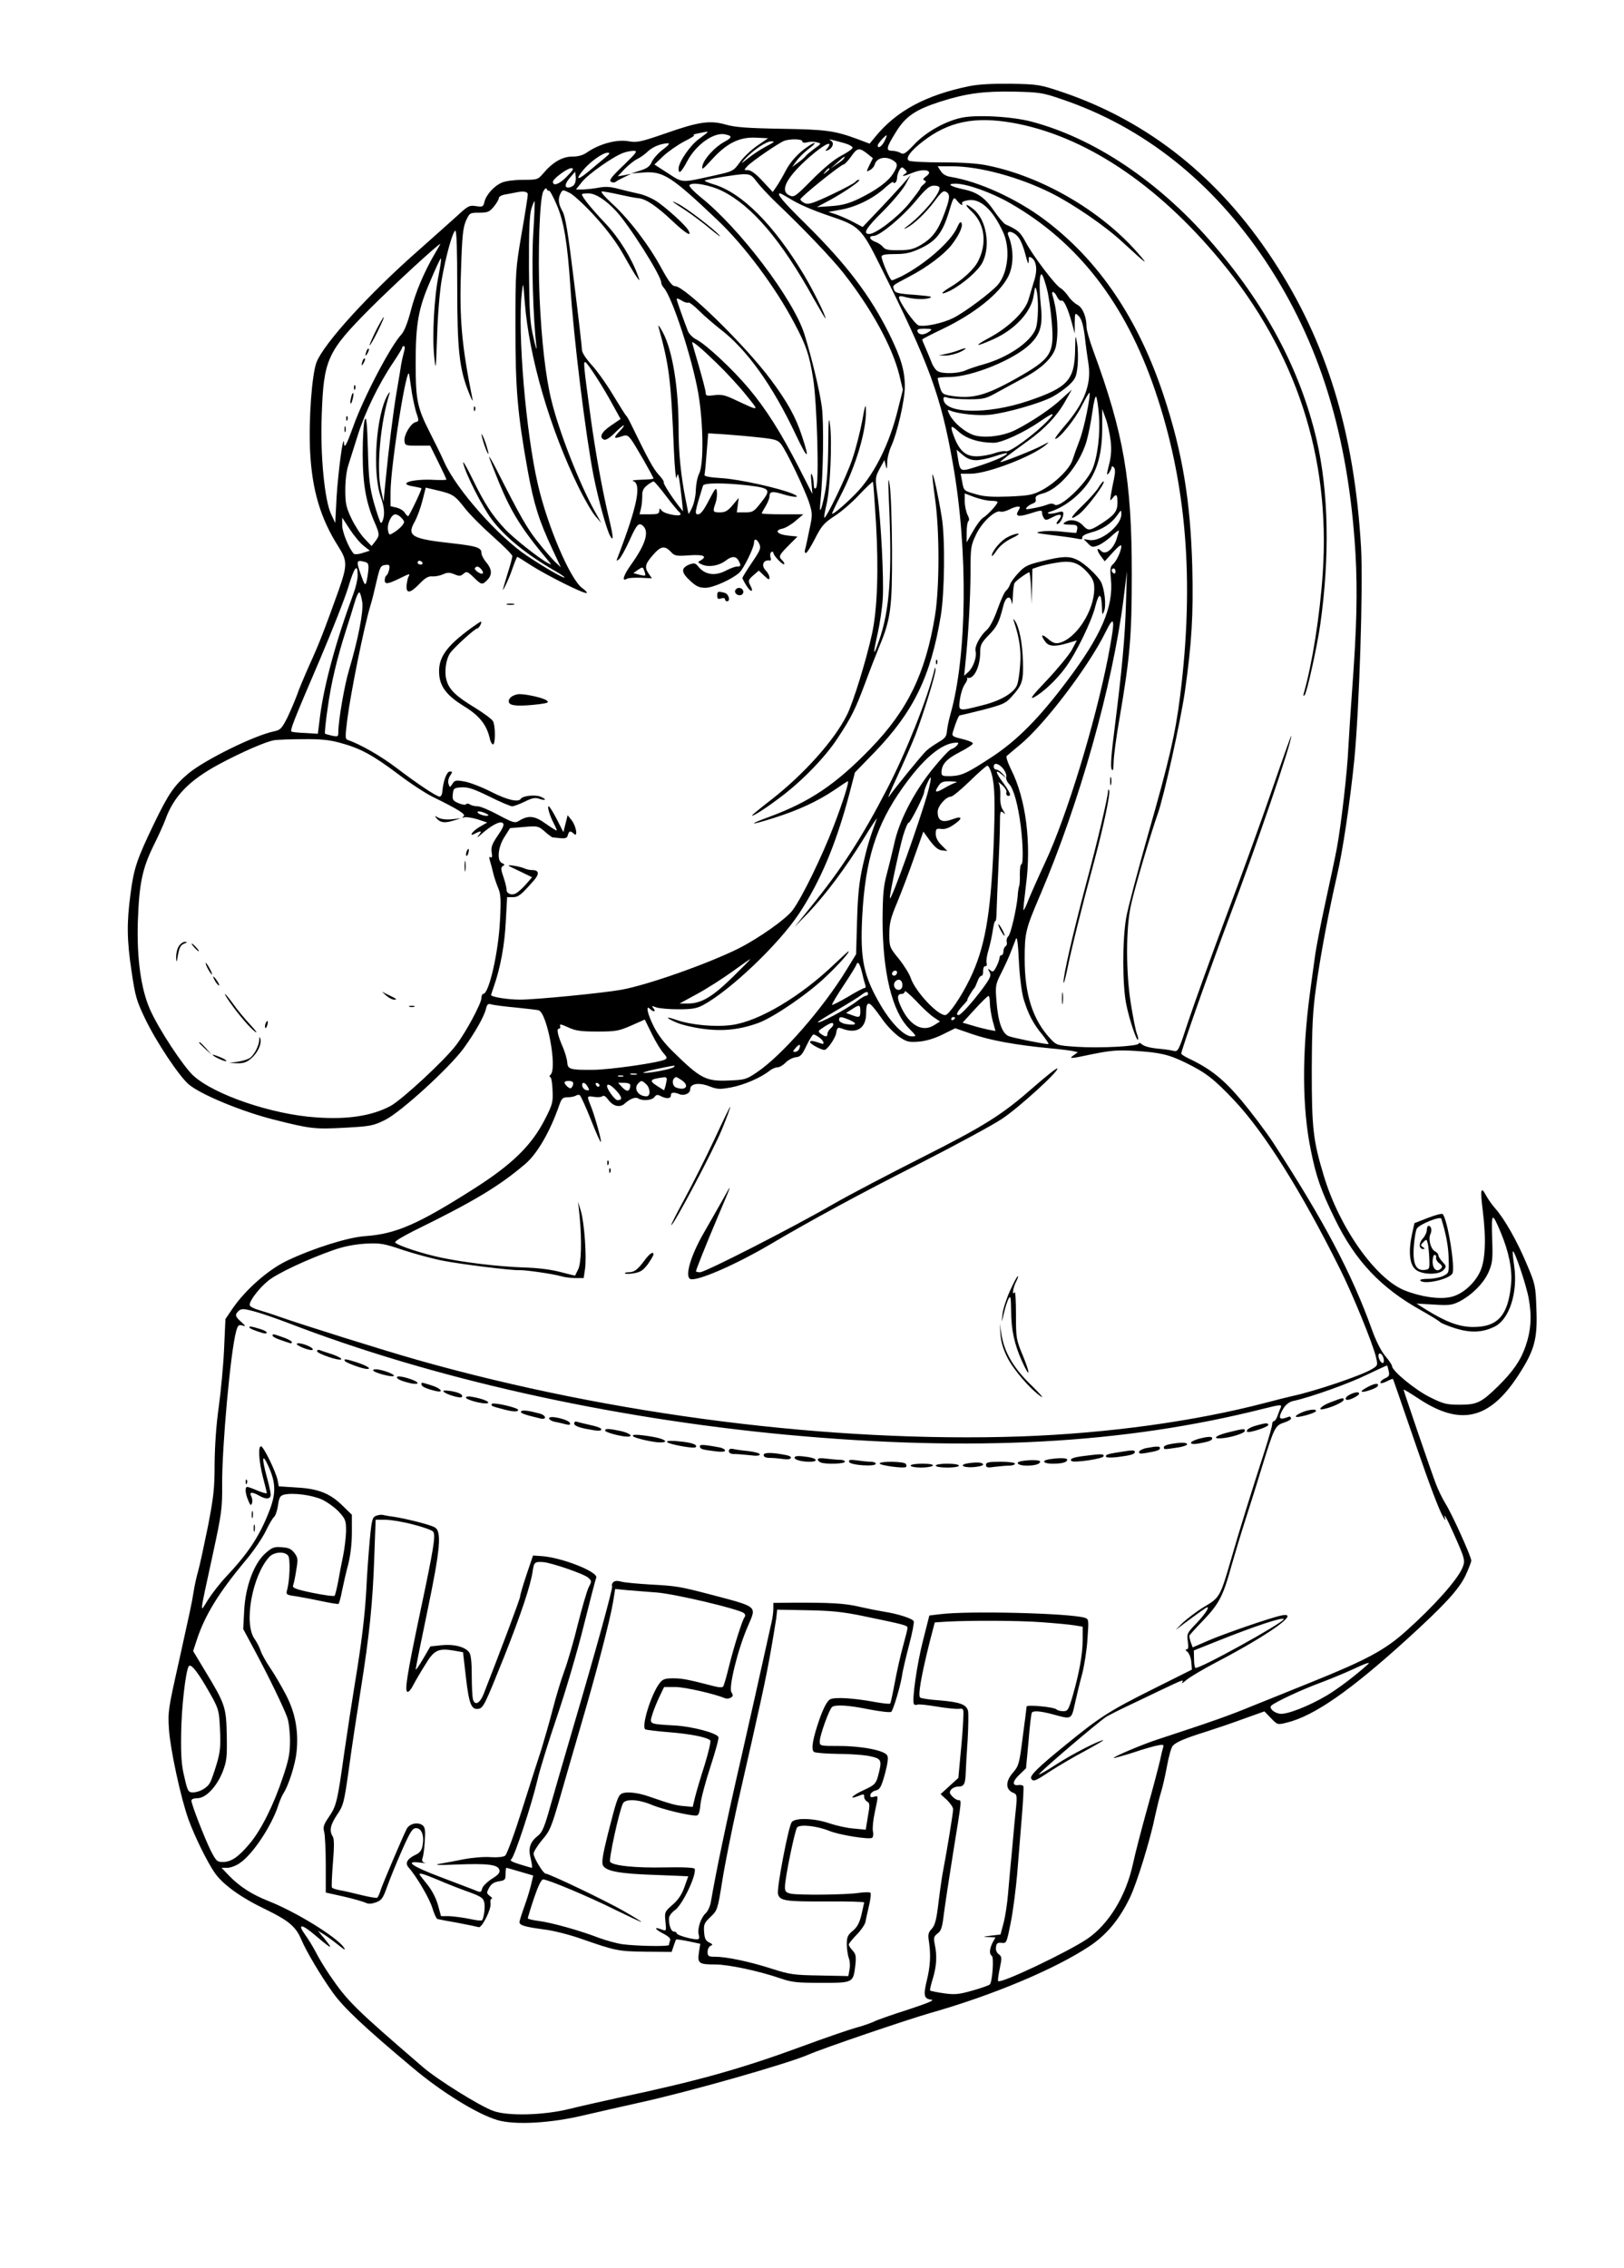 <?xml version="1.0" standalone="no"?>
<!DOCTYPE svg PUBLIC "-//W3C//DTD SVG 20010904//EN"
 "http://www.w3.org/TR/2001/REC-SVG-20010904/DTD/svg10.dtd">
<svg version="1.0" xmlns="http://www.w3.org/2000/svg"
 width="840pt" height="1173pt" viewBox="0 0 840 1173"
 preserveAspectRatio="xMidYMid meet">

<g transform="translate(0,1173) scale(0.1,-0.1)"
fill="#00000" stroke="none">

<path d="M5016 11285 c-229 -47 -380 -129 -490 -264 l-28 -34 -61 23 c-122 45
-164 50 -397 54 -176 3 -238 8 -284 21 -82 24 -141 16 -314 -45 -127 -44 -148
-48 -188 -41 -62 12 -152 -12 -219 -58 -19 -14 -46 -21 -76 -21 -51 0 -102
-30 -151 -89 -26 -30 -30 -31 -103 -31 -42 0 -90 -6 -108 -14 -41 -17 -82 -63
-91 -99 -6 -27 -10 -28 -44 -23 -34 5 -41 2 -97 -50 -33 -30 -121 -108 -195
-174 -260 -228 -495 -486 -533 -584 -24 -65 -41 -296 -33 -461 10 -198 53
-346 147 -493 46 -73 46 -95 1 -224 -74 -206 -101 -277 -151 -386 -26 -59 -56
-129 -65 -157 -10 -27 -32 -79 -49 -115 -29 -57 -36 -65 -68 -72 -103 -21
-356 -146 -443 -217 -75 -63 -104 -105 -179 -260 -89 -185 -105 -232 -122
-365 -20 -148 -19 -239 6 -403 18 -122 25 -149 68 -238 57 -121 179 -303 228
-344 64 -53 275 -140 438 -181 193 -49 214 -51 376 -42 125 7 141 10 201 40
81 40 332 269 406 370 60 83 107 166 116 206 6 23 11 27 29 21 12 -3 69 -11
127 -16 58 -6 110 -12 116 -14 44 -14 97 -298 62 -333 -7 -7 -8 -12 -2 -12 5
0 11 -31 12 -68 3 -63 0 -74 -40 -152 -69 -135 -171 -234 -370 -360 -286 -182
-401 -232 -559 -243 -89 -6 -270 -63 -404 -127 -97 -46 -214 -149 -281 -246
l-38 -56 -7 -156 c-4 -87 -17 -222 -28 -302 -13 -91 -20 -200 -21 -292 0 -126
-5 -170 -35 -325 -20 -98 -42 -200 -50 -228 -8 -27 -19 -77 -24 -110 -9 -58
-20 -106 -76 -360 -55 -245 -57 -257 -51 -350 7 -103 61 -354 101 -465 32 -88
96 -218 135 -275 42 -61 136 -129 264 -190 119 -58 156 -89 184 -155 26 -62
104 -193 164 -276 55 -77 162 -178 409 -385 151 -128 339 -244 443 -274 90
-26 272 -16 441 24 72 17 202 46 290 66 261 57 769 202 877 249 70 31 507 180
633 216 320 91 639 225 818 343 90 59 157 140 211 252 36 74 106 301 131 425
9 41 22 95 30 120 8 25 22 86 31 135 9 50 22 97 30 106 18 20 64 39 169 72 44
14 131 43 193 66 l112 40 34 -35 c34 -35 34 -35 82 -23 140 34 327 164 619
429 198 180 270 259 305 331 16 35 30 70 30 78 0 20 -98 238 -133 294 -16 26
-38 71 -49 100 -23 59 -168 483 -168 490 0 3 36 -19 80 -48 214 -141 363 -106
510 117 87 133 103 190 97 347 -4 121 -6 130 -49 231 -50 120 -116 236 -163
289 -18 20 -40 52 -50 71 -25 47 -29 27 -16 -77 19 -152 14 -260 -13 -319 -30
-64 -94 -120 -153 -132 -59 -13 -154 1 -237 34 -151 60 -339 326 -419 594 -55
182 -62 243 -62 545 1 232 5 307 23 435 23 165 65 386 106 565 31 130 69 388
91 605 26 266 46 894 35 1097 -34 595 -178 1067 -455 1488 -279 426 -643 716
-1085 867 -122 41 -129 42 -270 45 -96 1 -168 -3 -214 -12z m475 -68 c424
-143 781 -427 1055 -837 280 -421 428 -901 465 -1510 11 -197 7 -383 -17 -705
-8 -110 -17 -247 -20 -305 -5 -119 -37 -396 -59 -515 -8 -44 -35 -170 -59
-280 -24 -110 -49 -238 -55 -285 -7 -47 -18 -132 -26 -190 -41 -310 -40 -590
5 -808 28 -140 53 -210 125 -357 105 -216 237 -355 442 -470 48 -27 94 -55
101 -62 7 -7 45 -22 83 -34 76 -23 136 -21 198 9 77 36 123 176 103 315 -6 39
-9 73 -7 75 8 8 69 -171 82 -243 17 -92 12 -166 -16 -247 -25 -73 -64 -130
-143 -208 -86 -84 -108 -95 -198 -95 -67 0 -84 4 -152 38 -75 36 -198 137
-198 162 0 6 -16 30 -35 52 -21 25 -47 76 -68 134 -105 293 -249 565 -514 973
-38 57 -111 154 -163 216 -93 110 -160 163 -272 216 -21 10 -38 21 -38 25 0
18 144 426 245 695 145 383 326 913 324 949 0 5 -44 -118 -98 -275 -54 -157
-162 -456 -241 -665 -78 -209 -165 -451 -194 -538 -50 -153 -52 -157 -76 -152
-14 4 -52 9 -85 12 -33 3 -68 12 -77 21 -10 8 -18 11 -18 5 0 -14 -198 -25
-321 -17 -103 7 -104 8 -137 43 -90 97 -132 228 -132 410 0 137 4 154 81 334
201 470 373 1079 430 1526 l18 146 -5 -165 c-5 -179 -21 -346 -59 -648 -17
-132 -22 -199 -15 -210 7 -13 9 -4 10 34 0 27 13 129 30 225 56 328 64 429 64
754 0 480 -42 724 -198 1148 -20 54 -36 110 -36 125 0 53 -20 102 -48 116 -15
8 -36 28 -47 45 -11 16 -29 35 -40 41 -27 15 -143 168 -180 238 -28 52 -39 62
-105 92 -8 4 -33 33 -56 66 -48 71 -88 99 -157 114 -71 15 -94 30 -45 30 59 0
185 -45 283 -101 351 -201 596 -518 749 -967 163 -478 205 -984 130 -1582 -24
-193 -57 -336 -165 -713 -54 -191 -106 -386 -114 -434 -20 -115 -20 -351 1
-450 16 -78 53 -188 60 -180 3 2 0 17 -6 32 -6 15 -19 82 -30 149 -27 164 -27
397 0 516 19 88 104 374 138 470 32 88 119 482 141 635 35 247 44 397 38 640
-9 341 -50 592 -147 886 -131 398 -336 702 -616 912 -145 109 -340 198 -486
222 -23 3 -42 14 -52 30 l-16 25 74 0 c142 0 349 -56 516 -140 113 -57 278
-170 367 -253 126 -116 140 -126 77 -54 -190 217 -494 394 -776 451 -51 11
-131 16 -235 16 -87 0 -164 4 -172 9 -19 12 8 50 73 100 132 102 266 130 462
96 370 -65 747 -314 1077 -713 391 -472 569 -1015 529 -1614 -15 -224 -55
-472 -98 -623 -4 -14 -3 -17 4 -10 12 11 65 253 81 365 50 355 43 688 -19 956
-85 364 -267 704 -552 1030 -271 310 -601 530 -923 615 -102 27 -291 37 -366
19 -84 -19 -182 -75 -240 -137 -45 -47 -55 -54 -71 -44 -10 6 -29 11 -43 11
-34 0 -32 15 18 95 50 83 102 118 233 160 132 42 223 54 379 51 130 -3 147 -5
246 -39z m-1831 -170 c0 -2 -20 -18 -45 -36 -45 -32 -105 -120 -105 -153 0
-32 14 -19 44 37 45 86 138 153 197 140 38 -8 37 -16 -5 -39 -48 -26 -103 -86
-112 -121 -6 -27 -1 -24 50 32 76 83 141 115 226 111 l63 -3 -57 -39 c-30 -21
-71 -59 -89 -85 -34 -47 -35 -47 -138 -70 -167 -37 -156 -38 -234 13 l-70 45
46 44 c26 24 75 58 109 76 35 17 57 32 49 32 -8 1 2 5 21 9 49 10 50 10 50 7z
m915 -47 c-14 -28 -35 -41 -35 -22 0 9 38 52 46 52 2 0 -2 -13 -11 -30z m-425
-1 c0 -7 10 -9 25 -5 14 4 36 4 50 0 25 -6 25 -6 -14 -34 -21 -16 -42 -33 -45
-39 -4 -5 -21 -20 -38 -32 l-31 -23 24 33 c13 18 42 46 63 62 42 31 38 41 -4
12 -50 -33 -92 -79 -117 -128 -14 -27 -35 -63 -46 -79 l-20 -29 -53 57 c-33
36 -60 56 -75 56 -22 0 -22 0 -3 21 21 23 156 116 189 130 30 12 95 11 95 -2z
m213 -8 c26 -7 47 -18 47 -25 0 -6 -26 -24 -58 -41 -37 -19 -90 -63 -150 -123
-87 -88 -95 -94 -118 -83 -50 22 -21 85 84 182 66 60 122 98 122 81 0 -4 -6
-14 -12 -21 -11 -11 -10 -13 1 -9 25 8 38 37 21 49 -18 12 -14 11 63 -10z
m-398 -17 c-27 -14 -70 -42 -95 -62 -37 -30 -41 -31 -20 -8 41 46 113 96 140
95 20 0 15 -4 -25 -25z m-537 -18 c-25 -19 -50 -48 -57 -64 -9 -22 -24 -33
-59 -44 l-47 -15 66 5 c100 7 143 -21 382 -248 136 -129 297 -344 395 -530 62
-116 78 -164 98 -288 20 -124 32 -548 15 -565 -8 -8 -11 -3 -12 19 0 16 -4 38
-9 49 -6 13 -7 -2 -3 -40 l5 -60 -69 135 c-93 182 -171 305 -260 411 -82 98
-221 228 -271 253 -18 9 -38 29 -44 44 -26 68 -58 158 -58 166 0 4 11 1 25 -8
14 -9 30 -14 35 -11 5 3 30 -16 57 -43 26 -26 75 -68 108 -94 138 -105 271
-291 392 -548 62 -130 73 -132 31 -5 -32 98 -74 174 -160 290 -134 180 -446
485 -496 485 -15 0 -32 22 -71 93 -62 116 -167 254 -256 335 -38 35 -61 62
-52 62 9 0 49 -7 89 -16 40 -9 85 -18 100 -19 40 -4 93 -40 175 -117 71 -67
104 -86 84 -50 -13 25 -108 112 -162 149 -25 17 -68 36 -95 41 -27 6 -74 17
-104 25 -40 11 -67 13 -100 7 -25 -5 -62 -9 -83 -10 l-38 0 32 40 c32 40 160
130 212 149 16 6 40 11 54 11 23 0 17 -8 -53 -76 -61 -58 -75 -77 -64 -84 8
-5 19 -5 25 0 6 5 27 16 46 25 l34 16 -35 -7 -35 -6 35 37 c19 20 49 44 65 52
17 8 42 26 56 40 26 24 66 40 103 42 13 1 5 -10 -26 -33z m1057 -20 l30 -24
-18 -36 c-17 -36 -17 -36 2 -26 11 5 23 19 26 31 10 31 50 42 86 24 34 -18 36
-29 9 -72 -25 -41 -86 -86 -176 -130 -54 -26 -89 -35 -145 -39 l-74 -5 71 38
c78 43 164 103 147 103 -7 0 -15 -5 -18 -10 -4 -6 -59 -36 -123 -66 -97 -46
-121 -53 -139 -45 -13 6 -23 15 -23 20 0 12 210 181 225 181 5 1 22 19 37 40
32 46 42 48 83 16z m-1357 -23 c-18 -15 -57 -47 -85 -71 -57 -47 -69 -43 -26
9 36 43 101 89 125 89 16 0 13 -5 -14 -27z m1237 -3 c-3 -5 -20 -19 -38 -30
l-32 -22 35 31 c35 32 46 38 35 21z m315 -80 c-23 -15 -4 -12 37 5 63 27 117
13 72 -18 -15 -11 -17 -16 -7 -20 10 -4 9 -9 -4 -20 -10 -8 -18 -17 -18 -21 0
-4 -28 -41 -61 -82 -59 -70 -169 -154 -203 -154 -35 0 -16 31 69 115 50 50
103 113 118 140 l27 50 -42 -49 c-24 -27 -80 -88 -125 -135 l-81 -85 -49 26
c-26 14 -66 31 -88 39 l-40 13 67 12 c79 15 166 58 226 113 23 21 42 34 42 29
0 -5 5 -6 10 -3 6 3 10 15 10 26 0 10 6 28 12 39 11 18 14 18 28 4 13 -13 13
-16 0 -24z m-1749 -14 c-38 -39 -71 -51 -71 -26 0 15 74 70 94 70 17 0 12 -8
-23 -44z m1359 40 c0 -2 -8 -10 -17 -17 -16 -13 -17 -12 -4 4 13 16 21 21 21
13z m-1321 -82 c-6 -8 -20 -14 -30 -14 -22 0 -16 24 15 58 l21 24 3 -27 c2
-14 -2 -33 -9 -41z m946 15 c17 -22 62 -71 100 -107 140 -133 289 -289 350
-367 143 -183 249 -376 286 -522 l19 -79 -29 -115 c-41 -162 -113 -309 -198
-404 -46 -51 -133 -128 -139 -122 -2 1 17 41 41 88 82 158 136 339 134 446 -1
40 -4 31 -20 -57 -11 -57 -33 -144 -50 -193 -28 -86 -137 -312 -145 -304 -3 2
3 33 11 68 19 76 30 329 18 414 -6 47 -8 24 -9 -110 -1 -111 -7 -198 -18 -249
-19 -94 -30 -113 -22 -36 14 136 18 400 7 485 -12 87 -51 249 -90 376 -57 181
-335 549 -538 710 -34 28 -60 55 -57 61 12 19 109 1 172 -31 153 -77 305 -256
471 -556 34 -60 61 -106 61 -102 0 17 -64 146 -112 226 -155 258 -321 425
-468 468 -30 9 -50 18 -44 20 28 9 162 31 199 32 36 0 43 -4 70 -40z m945 -31
c0 -33 -89 -138 -165 -196 -22 -16 -23 -19 -7 -11 37 17 102 79 147 140 34 46
45 55 58 47 23 -12 21 -34 -9 -114 -32 -87 -62 -126 -121 -161 -38 -22 -59
-27 -114 -27 -53 -1 -71 3 -81 16 -7 9 -25 22 -40 27 -32 12 -37 31 -9 31 31
0 147 96 217 180 55 66 72 80 96 80 16 0 28 -5 28 -12z m-2021 -14 c4 3 22
-30 40 -72 38 -87 56 -198 71 -422 17 -270 80 -778 121 -985 24 -119 65 -269
84 -305 20 -35 18 -9 -4 85 -36 150 -70 340 -95 520 -38 280 -40 299 -27 291
14 -9 90 -126 140 -219 l41 -74 -50 -34 c-50 -34 -63 -62 -35 -73 9 -3 30 10
54 34 22 22 43 40 47 40 4 0 -4 -13 -19 -28 -35 -37 -34 -43 5 -30 28 10 33 9
51 -13 19 -24 117 -195 117 -204 0 -3 -28 -5 -62 -6 -35 -1 -54 -4 -43 -7 45
-15 21 -131 -81 -397 -7 -17 -6 -18 8 -7 9 7 33 51 54 97 38 85 49 96 72 73
30 -30 10 -95 -63 -197 -41 -57 -51 -92 -22 -74 6 4 38 6 70 5 l59 -3 -16 23
c-23 33 -20 50 20 96 41 48 61 52 93 19 20 -22 28 -24 96 -19 75 5 96 -5 58
-27 -16 -8 -15 -11 9 -21 33 -15 87 -6 121 20 32 25 53 25 67 1 14 -27 13 -31
-8 -31 -9 0 -34 -9 -55 -20 -58 -31 -111 -24 -147 22 -13 16 -20 17 -43 9 -45
-18 -45 -40 1 -83 33 -31 49 -38 81 -38 39 0 135 43 175 78 22 20 76 129 76
155 0 24 15 21 28 -7 9 -21 4 -33 -39 -96 -27 -40 -49 -76 -49 -79 0 -3 9 -21
21 -40 23 -37 40 -35 19 3 -11 22 -10 27 16 50 l29 25 28 -27 c22 -21 27 -22
27 -9 0 9 -8 25 -18 35 -27 27 -15 59 21 53 5 -1 6 7 2 18 -3 11 -1 22 5 26 5
3 10 2 10 -4 0 -14 49 -65 56 -59 3 3 -2 13 -12 22 -18 19 -16 24 46 86 l35
35 -49 5 c-56 6 -73 27 -29 36 15 3 46 21 68 40 l40 34 -107 0 c-60 0 -108 2
-108 5 0 2 9 19 20 37 11 18 20 41 20 50 0 26 14 29 66 13 65 -20 101 -19 55
1 -69 29 -274 75 -367 81 -67 4 -94 10 -90 18 2 7 7 57 11 113 l8 101 81 -5
c44 -3 125 -10 179 -16 85 -9 100 -13 117 -35 29 -37 125 -239 146 -305 17
-55 17 -62 0 -140 -9 -46 -19 -91 -22 -100 -3 -10 -1 -18 4 -18 6 0 27 34 48
75 33 65 46 80 99 115 34 21 92 71 129 111 37 39 69 69 71 67 2 -1 9 -97 16
-212 14 -244 7 -444 -20 -571 -28 -131 -98 -360 -131 -424 -65 -130 -220 -303
-387 -434 -57 -44 -103 -82 -103 -84 0 -9 72 37 148 95 111 83 230 206 293
302 73 110 93 151 145 290 23 63 56 147 72 186 59 141 67 200 66 499 -1 149
-6 299 -12 335 -8 52 -9 35 -4 -85 17 -377 4 -561 -52 -720 -30 -87 -32 -75
-6 41 11 49 23 130 26 179 6 100 -9 403 -28 538 -12 86 -11 89 12 133 l25 45
6 -28 c6 -24 7 -21 8 15 0 23 10 61 21 85 31 68 70 236 70 308 0 83 -20 149
-81 273 -99 199 -221 359 -431 567 -120 118 -154 159 -133 159 3 0 22 -11 43
-23 48 -31 119 -62 210 -93 156 -52 168 -63 265 -259 255 -510 314 -673 376
-1025 79 -448 73 -991 -13 -1294 -8 -28 -16 -67 -18 -86 -2 -29 -10 -39 -43
-58 -22 -13 -51 -33 -64 -45 -23 -22 -159 -188 -193 -237 -10 -14 9 31 41 100
32 69 75 166 95 217 42 109 106 317 105 341 -1 13 -2 12 -6 -3 -35 -146 -147
-427 -244 -614 -130 -251 -233 -411 -399 -616 l-81 -100 71 73 c91 96 195 235
288 386 41 67 71 112 67 101 -39 -106 -50 -145 -72 -240 -19 -85 -26 -150 -30
-285 l-5 -175 -49 -80 c-122 -200 -335 -444 -463 -530 -54 -37 -64 -40 -141
-43 -122 -6 -150 8 -289 144 -48 46 -83 92 -104 134 -33 65 -44 116 -20 92 18
-18 33 -15 18 3 -11 14 -10 14 14 5 15 -5 66 -10 114 -10 69 0 95 4 127 21
139 74 392 314 498 474 110 167 190 356 259 615 l30 115 102 105 c201 209 290
391 342 705 20 119 23 405 5 510 -17 106 -43 226 -48 221 -2 -2 4 -57 13 -122
24 -165 24 -461 0 -609 -49 -298 -141 -488 -334 -687 -179 -185 -313 -275
-524 -353 -117 -43 -100 -45 29 -4 125 40 220 84 307 142 38 26 70 47 71 47 9
0 -24 -105 -72 -230 -61 -159 -164 -371 -213 -437 -34 -46 -173 -144 -279
-198 -161 -80 -473 -190 -608 -214 -95 -17 -442 -51 -523 -51 -64 0 -150 14
-150 24 0 2 7 23 15 46 33 94 55 212 61 333 l7 127 29 0 c29 0 42 10 109 86
30 34 27 54 -7 54 -14 0 -33 4 -42 9 -9 4 -35 11 -57 14 -37 5 -35 3 29 -27
l68 -33 -32 -37 c-18 -20 -41 -41 -51 -46 -23 -13 -49 -2 -49 19 0 10 -7 39
-16 65 -14 40 -14 50 -3 57 11 6 10 9 -4 15 -28 11 -22 82 12 135 l29 46 72 6
c71 6 75 5 107 -23 19 -17 37 -30 41 -31 4 0 22 -2 41 -4 26 -2 35 1 38 16 6
22 14 24 31 7 22 -22 13 37 -10 68 l-22 28 -11 -44 -11 -44 -34 67 c-19 37
-38 67 -42 67 -9 0 5 -48 26 -88 9 -17 16 -34 16 -37 0 -3 -25 12 -56 34 -59
43 -91 46 -141 15 -20 -12 -30 -9 -105 31 -46 25 -94 45 -108 45 -14 0 -32 4
-40 10 -8 5 -17 5 -20 0 -3 -4 -20 -2 -38 6 -29 12 -33 18 -30 46 3 31 6 33
44 36 34 2 62 -7 144 -47 56 -28 110 -51 119 -51 9 0 38 11 65 24 38 19 55 22
74 15 14 -5 27 -7 30 -5 3 3 -8 10 -23 16 -29 11 -91 4 -101 -11 -12 -20 -69
-7 -152 35 -49 25 -111 49 -139 54 -45 8 -51 7 -63 -12 -13 -20 -13 -20 -20
-1 -4 12 -1 29 8 43 13 20 13 22 -1 22 -16 0 -35 -49 -39 -104 -1 -14 -7 -26
-14 -26 -16 0 -115 66 -224 149 -80 61 -187 122 -251 144 -14 5 -14 15 -3 104
19 147 86 477 119 588 9 28 23 86 33 130 17 73 21 80 44 83 22 3 25 0 21 -23
-3 -14 -9 -28 -14 -31 -5 -3 -9 -14 -9 -25 0 -23 17 -20 82 12 44 22 52 24 41
7 -4 -7 -8 -28 -10 -45 -3 -45 18 -43 67 8 30 31 46 40 67 38 15 -1 40 4 55
11 22 10 33 10 58 0 26 -11 33 -10 48 3 15 13 20 12 52 -19 41 -40 44 -40 70
-14 27 27 25 56 -5 92 -14 16 -25 38 -25 49 0 27 -27 35 -150 49 -212 23 -237
38 -195 112 13 23 31 73 40 109 l17 67 60 -14 c80 -19 90 -25 143 -93 25 -32
91 -98 145 -146 55 -49 100 -94 100 -101 0 -6 -9 -42 -21 -79 -11 -37 -23 -75
-25 -84 -14 -43 28 42 46 97 12 34 23 62 26 62 2 0 34 -20 71 -44 81 -52 273
-148 287 -143 5 2 -5 13 -23 26 -61 44 -179 319 -229 536 -62 267 -106 787
-83 990 7 60 7 60 15 -45 22 -286 129 -655 281 -965 30 -60 68 -126 85 -145
l30 -35 -36 65 c-79 143 -184 412 -222 570 -30 121 -51 309 -61 527 -10 230 0
518 19 553 8 15 15 20 18 12 2 -6 7 -10 11 -8z m242 -137 c63 -70 111 -135
146 -198 29 -52 59 -103 68 -114 14 -19 15 -19 6 6 -34 94 -99 199 -170 274
-70 74 -121 136 -121 150 0 3 15 5 33 5 37 0 90 -34 143 -91 69 -74 234 -335
234 -370 0 -7 6 -20 14 -28 44 -51 146 -363 178 -546 26 -154 29 -367 4 -415
-9 -18 -16 -56 -17 -84 0 -28 -9 -69 -19 -91 -10 -22 -19 -36 -19 -32 -1 4 -8
40 -16 80 -23 117 -35 234 -35 357 0 213 -31 406 -81 500 -16 30 -26 44 -23
30 56 -204 64 -267 80 -645 4 -88 10 -149 14 -135 6 24 6 24 13 -7 3 -18 9
-63 13 -100 l7 -68 -20 25 c-40 51 -85 122 -80 126 3 3 -9 21 -27 40 -27 30
-55 81 -139 254 -12 25 -24 47 -28 50 -4 3 -34 51 -68 107 -34 57 -84 127
-112 157 -29 32 -49 63 -49 77 0 12 -18 171 -41 353 -31 256 -45 339 -60 364
-21 37 -24 64 -9 93 11 19 11 19 49 0 20 -11 80 -66 132 -124z m-351 117 c0
-9 -14 -100 -32 -202 -31 -182 -32 -195 -32 -482 0 -322 10 -446 64 -746 32
-174 57 -254 127 -404 l44 -94 -31 29 c-17 17 -58 64 -90 105 -54 68 -89 129
-211 370 -21 41 -38 71 -39 67 0 -5 23 -63 50 -130 67 -162 119 -244 259 -411
15 -18 15 -18 -5 -8 -46 24 -182 132 -224 178 -66 71 -104 130 -166 257 -30
62 -52 99 -48 82 11 -54 100 -229 148 -292 69 -91 179 -181 329 -267 26 -15
47 -29 47 -32 0 -9 -105 52 -195 112 -148 99 -366 345 -427 484 -16 36 -49
103 -73 150 -67 132 -75 169 -75 361 0 206 14 284 76 426 25 60 49 112 54 116
4 4 -1 -34 -11 -85 -24 -117 -34 -319 -23 -423 8 -76 9 -70 15 110 3 107 14
234 24 290 21 120 56 247 70 252 7 2 10 -101 10 -294 0 -325 11 -423 61 -546
13 -34 22 -48 18 -32 -56 279 -69 418 -59 680 5 163 10 208 25 243 19 41 20
42 69 42 43 0 53 4 75 31 14 17 26 37 26 44 0 8 15 17 38 20 20 4 44 8 52 10
39 8 60 4 60 -11z m2245 -54 c3 0 4 4 1 9 -3 5 10 12 30 15 63 12 129 -47 183
-166 38 -83 25 -208 -27 -270 -33 -39 -170 -142 -232 -173 -52 -26 -147 -47
-178 -38 -20 5 -102 122 -102 145 0 6 9 8 23 4 46 -13 103 -17 132 -8 24 7 11
10 -72 17 -89 6 -103 10 -109 27 -7 24 -14 18 80 68 89 46 178 113 217 162 38
49 60 95 53 113 -5 12 -11 6 -24 -23 -33 -73 -166 -189 -287 -251 -23 -11 -46
-21 -50 -21 -9 0 -53 103 -53 123 0 9 19 13 68 13 53 0 80 5 130 28 83 38 116
80 149 186 25 84 26 84 43 62 10 -12 21 -22 25 -22z m-2217 -150 c-9 -149 -1
-432 17 -585 2 -22 -5 1 -16 50 -18 78 -21 126 -23 355 -1 194 3 277 12 309 7
23 15 41 17 40 2 -2 -1 -78 -7 -169z m2511 -19 c12 -16 27 -55 35 -88 8 -32
15 -51 16 -43 1 8 2 18 1 23 -2 15 19 6 29 -12 14 -27 13 -62 -4 -113 -7 -24
-19 -63 -26 -87 -17 -61 -103 -145 -205 -199 -83 -45 -70 -48 24 -6 113 51
196 142 208 228 6 43 8 47 14 26 12 -44 10 -169 -5 -203 -28 -68 -145 -147
-271 -182 -33 -9 -74 -23 -92 -31 -36 -16 -116 -19 -142 -4 -10 5 -24 24 -31
42 -7 18 -21 52 -31 75 -11 24 -19 45 -19 47 0 3 48 27 106 55 163 78 292 181
338 269 30 58 31 143 1 215 -12 30 31 20 54 -12z m-3020 -83 c-56 -96 -101
-202 -125 -298 -16 -61 -33 -103 -48 -120 -56 -59 -199 -333 -250 -479 -35
-96 -45 -114 -47 -81 -3 53 -30 -151 -38 -280 l-7 -135 -21 45 c-34 71 -57
306 -49 510 10 291 27 330 251 555 119 119 349 331 363 334 1 1 -12 -23 -29
-51z m3167 -186 c8 -31 19 -106 24 -167 14 -165 -1 -189 -185 -293 -159 -89
-225 -106 -336 -89 -43 7 -47 11 -58 46 -6 21 -11 41 -11 45 0 3 27 6 59 6
117 0 340 91 421 172 53 53 65 99 53 205 -10 97 -6 175 9 149 5 -9 16 -42 24
-74z m52 -38 c7 -14 17 -22 22 -19 12 7 34 -41 55 -118 l14 -52 0 55 c1 54 1
54 21 35 14 -15 23 -44 31 -105 5 -47 14 -111 19 -142 16 -104 -21 -202 -121
-318 -33 -38 -56 -70 -51 -70 21 0 103 102 137 170 20 40 38 70 40 69 8 -9
-27 -185 -51 -246 -14 -37 -31 -84 -37 -103 -15 -46 -88 -117 -156 -154 -49
-26 -66 -29 -171 -34 -89 -3 -129 -1 -172 12 -64 18 -63 17 -72 69 l-7 37 52
0 c86 0 318 89 389 149 21 18 18 17 -22 -4 -40 -22 -199 -85 -214 -85 -6 0 52
44 146 112 85 61 149 129 190 203 l34 60 -52 -47 c-55 -52 -157 -120 -240
-162 -64 -32 -162 -44 -216 -26 -45 15 -101 62 -123 103 -14 28 -14 30 3 23
43 -17 143 -27 203 -21 87 9 264 60 325 93 28 15 67 43 87 62 32 31 37 42 43
100 3 36 2 88 -3 115 -8 48 -9 47 -10 -35 -3 -156 -38 -194 -241 -263 -215
-73 -440 -67 -440 11 0 10 6 11 23 5 12 -4 60 -8 107 -8 79 0 89 3 150 37 36
20 99 54 140 76 91 49 148 105 161 158 16 72 9 179 -17 267 -8 27 11 20 24 -9z
m-662 -179 c-25 -19 -52 -19 -60 0 -4 12 3 15 37 15 39 -1 41 -2 23 -15z
m-1100 -162 c50 -48 119 -123 153 -166 71 -88 75 -86 -63 -22 -46 22 -67 26
-102 21 -38 -5 -44 -3 -44 13 0 10 -16 71 -35 137 -19 65 -35 120 -35 122 0
11 48 -29 126 -105z m-1617 55 c-5 -18 -11 -46 -14 -63 -2 -16 -13 -82 -24
-145 -18 -108 -40 -283 -59 -480 l-8 -85 -13 60 c-25 111 -4 349 44 500 3 11
-1 7 -10 -8 -60 -103 -80 -398 -36 -526 16 -46 20 -75 16 -103 -4 -22 -11 -36
-16 -31 -4 4 -20 51 -35 103 -22 81 -27 121 -31 275 -4 138 -8 174 -16 155 -6
-14 -11 -92 -11 -175 0 -158 17 -256 64 -362 24 -56 24 -62 1 -93 l-19 -24
-37 39 c-21 22 -51 69 -68 105 -26 55 -31 76 -31 145 0 48 6 100 16 130 9 28
31 97 49 155 36 116 110 268 182 374 26 39 47 73 47 78 0 4 4 8 9 8 6 0 6 -13
0 -32z m42 -213 c7 -38 17 -86 25 -107 11 -33 11 -37 -6 -41 -26 -7 -61 -66
-58 -97 3 -24 6 -25 68 -25 l65 0 42 -85 c23 -47 42 -87 42 -90 1 -3 -27 -3
-60 -2 -117 7 -200 -20 -109 -34 22 -4 40 -8 40 -10 0 -11 -64 -144 -69 -144
-3 0 -12 9 -18 19 -7 11 -26 22 -43 26 l-30 7 0 71 c0 139 88 690 97 607 2
-14 8 -56 14 -95z m3553 -112 c8 -95 -7 -217 -34 -280 -34 -77 -169 -204 -195
-183 -9 7 -22 7 -41 -1 -16 -6 -48 -14 -72 -18 -35 -7 -40 -6 -31 5 6 7 20 16
31 20 13 4 18 12 15 23 -3 14 5 20 37 29 84 22 188 145 225 266 10 34 24 103
31 154 7 52 16 88 20 80 4 -7 11 -50 14 -95z m61 -135 c5 -44 2 -81 -9 -123
-13 -51 -13 -57 0 -41 7 11 14 24 14 30 0 6 4 6 11 -1 8 -8 8 -25 1 -60 -6
-26 -13 -64 -16 -83 -5 -31 -4 -33 8 -17 20 26 26 21 26 -23 0 -45 -16 -65
-88 -111 -56 -35 -64 -36 -93 -4 -25 25 -63 32 -89 15 -17 -11 -12 -13 40 -14
19 -1 24 -6 22 -21 -2 -11 -5 -21 -5 -21 -1 -1 -33 2 -72 6 -38 5 -88 5 -110
1 -35 -6 -28 -8 60 -19 55 -6 113 -15 128 -18 20 -5 27 -3 25 6 -2 8 16 18 45
26 58 15 105 46 135 88 22 31 22 31 22 6 0 -58 -106 -143 -165 -133 l-30 5 22
-22 c20 -21 24 -22 55 -10 18 8 48 29 67 47 19 18 36 31 38 29 2 -1 -5 -24
-14 -51 -19 -49 -56 -76 -77 -55 -22 22 -26 8 -5 -22 l23 -31 43 47 c27 30 43
42 43 32 0 -25 -25 -79 -44 -95 -13 -11 -15 -25 -10 -75 15 -144 -50 -294
-229 -531 -142 -189 -254 -302 -382 -387 -134 -88 -159 -99 -216 -102 -43 -1
-49 1 -49 19 0 42 26 70 94 105 38 19 69 40 68 45 0 6 -25 16 -55 23 -53 13
-55 15 -47 40 13 44 29 82 34 82 3 0 57 13 121 29 103 27 118 34 147 67 56 62
62 80 59 184 -2 91 -19 179 -42 210 -9 12 -10 11 -4 -5 28 -85 37 -146 32
-220 -3 -44 -10 -92 -16 -107 -15 -41 -86 -83 -181 -106 -125 -32 -123 -32
-115 31 4 28 15 64 26 79 10 14 15 28 11 31 -4 2 -2 3 4 1 32 -7 64 59 64 133
0 36 6 49 44 88 43 44 53 63 76 153 12 48 37 56 43 15 2 -16 5 -1 6 32 1 33 5
65 9 70 8 13 67 55 76 55 3 0 7 -37 9 -82 l3 -83 2 92 2 91 32 11 c17 6 60 16
95 21 77 13 113 0 161 -54 25 -29 32 -46 32 -80 0 -114 -93 -259 -181 -281
-19 -5 -34 0 -57 20 -34 29 -42 23 -16 -13 18 -26 50 -28 117 -8 l47 14 -27
-51 c-16 -27 -73 -97 -128 -155 -76 -80 -92 -101 -66 -88 45 24 116 90 161
152 55 73 137 241 156 320 19 73 31 69 34 -11 1 -37 2 -38 11 -15 12 29 2 114
-16 150 -18 33 -82 94 -122 114 -42 21 -77 20 -181 -6 -76 -18 -92 -26 -124
-61 -21 -22 -41 -49 -44 -61 -4 -11 -13 -25 -20 -31 -8 -5 -27 -48 -44 -95
-17 -49 -40 -93 -53 -105 -36 -31 -67 -88 -61 -112 8 -29 -12 -86 -38 -109
l-21 -19 7 70 c15 145 25 325 26 460 0 133 1 143 29 201 29 62 99 128 126 118
7 -3 27 2 44 10 16 9 37 16 46 16 13 0 13 -3 3 -20 -19 -30 -2 -35 56 -17 63
20 66 20 66 5 0 -7 4 -20 9 -27 8 -13 15 -12 45 4 41 22 57 14 31 -15 -10 -11
-13 -20 -7 -20 13 0 32 32 32 54 0 12 -6 13 -36 4 -37 -10 -62 -3 -28 7 69 22
147 82 193 149 49 71 71 155 72 275 l0 106 19 -52 c10 -28 21 -80 25 -115z
m-326 106 c-65 -68 -194 -163 -215 -158 -10 3 -39 -2 -63 -11 -24 -8 -65 -15
-90 -15 -55 0 -87 27 -115 98 -24 63 -20 68 23 29 40 -36 105 -57 181 -57 42
0 159 54 245 114 65 45 78 45 34 0z m-370 -204 c21 0 64 9 96 20 32 11 60 18
63 16 7 -8 -61 -39 -148 -67 -94 -30 -93 -31 -105 40 l-7 45 32 -27 c22 -19
43 -27 69 -27z m-1604 -185 c31 -41 61 -77 66 -81 5 -3 9 -9 9 -14 0 -14 -84
2 -97 19 -11 14 -12 14 -13 -1 0 -15 -9 -18 -51 -18 l-51 0 8 33 c4 17 6 46 6
64 -1 23 6 38 25 53 14 11 29 20 34 20 4 0 33 -34 64 -75z m420 55 c119 -14
125 -21 73 -87 -38 -49 -44 -53 -84 -53 l-43 0 5 38 5 37 -31 -37 c-25 -30
-39 -38 -66 -38 -37 0 -39 3 -23 48 6 17 9 43 7 59 -3 25 -7 21 -41 -44 -26
-51 -43 -73 -56 -73 -19 0 -18 9 25 148 4 15 103 16 229 2z m1260 -80 c19 0
35 -3 35 -6 0 -12 -53 -69 -74 -81 -11 -6 -35 -38 -53 -70 l-33 -58 0 52 c0
28 4 54 9 58 6 3 4 17 -5 33 -7 15 -14 46 -14 69 l0 41 50 -19 c28 -10 66 -19
85 -19z m-3051 -86 c9 -8 16 -19 16 -23 0 -12 -23 -36 -51 -54 -26 -16 -27
-16 -32 11 -6 31 17 82 38 82 7 0 21 -7 29 -16z m-194 -146 l33 -26 -38 -12
c-20 -7 -41 -8 -45 -4 -25 27 -60 112 -60 147 l0 40 39 -60 c21 -32 53 -71 71
-85z m7 -84 c18 -5 21 -12 18 -45 -2 -21 -7 -49 -10 -60 -6 -18 -10 -13 -26
32 -28 79 -27 85 18 73z m298 -4 c3 -5 -1 -10 -9 -10 -9 0 -16 5 -16 10 0 6 4
10 9 10 6 0 13 -4 16 -10z m-335 -66 c0 -19 -9 -60 -21 -92 -91 -246 -152
-472 -173 -632 l-12 -95 -64 4 c-36 1 -68 5 -72 7 -9 6 7 48 147 374 62 146
128 313 146 372 32 107 49 128 49 62z m640 31 c18 -22 5 -30 -19 -13 -12 8
-18 18 -14 21 10 11 19 8 33 -8z m847 -31 c-2 -2 -16 0 -32 4 l-29 8 24 17
c24 16 25 16 32 -4 5 -12 7 -23 5 -25z m2433 20 c0 -8 -4 -12 -10 -9 -5 3 -10
10 -10 16 0 5 5 9 10 9 6 0 10 -7 10 -16z m-3896 -160 c6 -49 -22 -192 -68
-347 -24 -78 -56 -264 -56 -322 0 -25 -2 -26 -32 -20 -18 4 -35 9 -37 11 -2 2
3 59 13 126 18 134 49 262 94 403 16 50 37 116 46 148 9 32 20 55 25 53 5 -3
11 -26 15 -52z m3857 -285 c-68 -345 -213 -819 -323 -1055 -36 -77 -75 -165
-88 -197 -12 -32 -24 -56 -26 -54 -2 2 4 57 12 123 30 222 1 451 -76 604 -17
34 -28 66 -23 70 4 4 36 31 70 59 126 104 354 404 441 581 49 100 52 71 13
-131z m-3971 -441 c104 -28 168 -63 300 -162 63 -48 144 -101 180 -118 132
-65 172 -90 158 -100 -10 -8 -9 -9 4 -5 9 3 39 -2 67 -10 l51 -17 -40 -23
c-40 -24 -58 -54 -21 -33 31 16 36 12 15 -12 -10 -13 -3 -9 16 8 53 47 98 70
111 57 8 -8 1 -25 -26 -64 -30 -44 -36 -60 -32 -87 4 -22 2 -30 -5 -26 -8 5
-9 -1 -4 -17 4 -13 12 -42 17 -64 5 -22 17 -57 26 -78 13 -31 15 -58 9 -170
-8 -163 -57 -377 -86 -377 -5 0 -10 -10 -10 -22 0 -27 -79 -175 -130 -242 -57
-77 -281 -284 -340 -316 -96 -51 -221 -71 -385 -59 -227 15 -524 116 -634 215
-52 47 -181 243 -225 343 -47 106 -69 266 -63 456 7 196 23 273 82 393 25 50
52 110 60 132 43 121 123 204 279 288 114 61 241 117 286 124 14 2 79 5 145 5
93 1 137 -3 195 -19z m3190 -13 c-6 -8 -20 -17 -31 -20 -10 -4 -55 -52 -100
-108 -97 -123 -170 -267 -194 -382 -10 -44 -27 -114 -38 -155 -17 -62 -21
-104 -22 -235 0 -273 49 -476 137 -564 40 -41 40 -41 14 -41 -38 0 -103 64
-159 158 -91 154 -109 241 -97 467 16 290 72 468 208 660 106 150 201 231 276
234 15 1 16 -2 6 -14z m240 -122 c11 -15 18 -33 15 -41 -3 -8 3 -25 14 -36 24
-25 47 -109 61 -220 12 -95 13 -196 3 -196 -5 0 -8 -24 -8 -53 1 -28 -1 -56
-4 -61 -2 -5 -6 -27 -7 -50 -6 -67 -36 -198 -49 -209 -7 -6 -10 -19 -8 -28 3
-9 0 -20 -6 -23 -6 -4 -11 -16 -11 -27 0 -10 -4 -19 -10 -19 -5 0 -10 -6 -10
-13 0 -8 -7 -28 -16 -46 -14 -27 -18 -30 -32 -19 -13 11 -14 10 -4 -9 10 -18
6 -29 -35 -85 -52 -70 -113 -138 -125 -138 -15 0 -8 16 21 48 17 17 28 32 25
32 -4 0 26 50 36 60 3 3 10 19 16 35 6 17 15 29 20 28 5 -1 10 10 9 25 0 15 5
26 11 25 7 -1 10 6 7 17 -3 11 2 41 10 67 8 27 18 72 22 101 4 28 10 50 13 48
4 -2 7 24 7 57 1 34 5 132 9 217 4 85 8 188 8 228 0 64 2 71 16 60 14 -11 14
-10 0 12 -11 16 -16 43 -14 75 1 28 -3 57 -8 65 -6 8 2 4 17 -10 15 -13 25
-30 23 -37 -6 -14 10 -27 18 -15 3 5 -12 33 -34 62 -42 56 -45 76 -8 44 l23
-19 -19 23 c-11 12 -25 22 -33 22 -7 0 -13 7 -13 15 0 24 27 17 50 -12z m-61
-25 c17 -62 19 -147 10 -378 -15 -353 -45 -524 -123 -684 -45 -93 -109 -186
-127 -186 -41 0 -155 123 -178 191 -6 20 -34 65 -61 99 -49 60 -50 63 -50 129
0 57 7 84 42 167 22 54 62 158 87 231 l47 132 34 -47 c25 -33 43 -48 62 -50
l28 -3 -30 30 c-20 19 -30 40 -30 58 0 26 3 29 28 26 17 -3 39 4 61 19 53 35
51 51 -2 31 -54 -20 -77 -8 -77 38 0 30 43 79 69 79 8 0 52 36 97 80 45 44 86
80 91 80 6 0 16 -19 22 -42z m-329 -93 c-39 -142 -188 -560 -197 -551 -5 5 46
246 68 323 12 40 25 70 29 68 7 -4 80 141 80 158 0 14 30 80 34 76 3 -2 -4
-36 -14 -74z m145 48 c-11 -3 -39 -16 -62 -30 -45 -26 -53 -22 -27 15 12 18
24 22 62 21 26 -1 38 -4 27 -6z m-2419 -170 c-8 -8 -56 6 -56 17 0 5 13 5 31
-2 16 -6 28 -13 25 -15z m2768 -948 c24 -79 50 -130 98 -187 21 -27 35 -48 30
-48 -23 0 -180 32 -204 41 -35 14 -56 75 -64 184 -6 76 -5 84 25 143 17 34 40
83 50 110 10 26 22 56 26 67 6 13 11 -26 15 -115 4 -80 14 -159 24 -195z
m-1504 112 c-105 -103 -163 -137 -231 -137 l-44 0 90 49 c50 27 131 79 180
114 50 36 92 66 95 66 3 0 -38 -41 -90 -92z m668 26 c6 -27 14 -56 17 -65 4
-10 3 -18 -3 -18 -6 0 -45 -20 -87 -46 -43 -25 -79 -43 -81 -41 -3 2 25 49 61
103 36 54 65 102 65 106 0 4 4 8 8 8 5 0 14 -21 20 -47z m182 -1 c0 -13 -12
-22 -22 -16 -10 6 -1 24 13 24 5 0 9 -4 9 -8z m26 -78 c-7 -19 -32 -18 -40 3
-10 25 24 50 37 27 5 -8 6 -22 3 -30z m162 -154 l34 -23 -30 -19 c-62 -39
-130 0 -174 100 -20 44 -17 62 8 62 8 0 14 6 14 13 0 6 26 -16 58 -49 31 -34
72 -72 90 -84z m-338 120 c0 -5 -5 -10 -11 -10 -6 0 -28 -13 -48 -29 -51 -40
-201 -120 -201 -107 0 2 46 31 103 64 56 33 111 67 122 76 23 18 35 20 35 6z
m630 -47 c0 -21 7 -62 14 -91 l15 -54 -34 6 c-18 4 -57 13 -85 22 l-51 15 63
69 c35 38 66 69 71 69 4 1 7 -16 7 -36z m-605 -20 c9 -10 34 -43 55 -73 22
-30 59 -67 82 -83 39 -26 49 -28 102 -24 37 3 82 17 122 37 l65 32 87 -30 c91
-32 228 -57 397 -73 55 -5 111 -12 125 -15 l25 -6 -25 -18 c-22 -16 -13 -16
95 7 102 21 136 23 225 18 130 -8 177 -19 264 -62 104 -51 145 -83 251 -195
154 -164 343 -464 543 -865 66 -130 172 -390 189 -461 10 -43 10 -44 -21 -63
-52 -32 -294 -114 -411 -139 -22 -5 -83 -20 -135 -34 -369 -97 -821 -159
-1269 -175 -979 -33 -2111 110 -3116 394 -177 50 -582 177 -720 225 -33 12
-80 27 -104 34 -25 7 -47 18 -49 25 -6 18 45 86 95 127 46 38 204 112 338 159
54 19 107 29 165 33 78 4 94 1 195 -33 61 -20 153 -45 205 -55 96 -19 358 -51
395 -49 27 2 174 -19 216 -31 19 -6 53 -10 76 -10 l42 0 7 47 c9 62 -3 236
-21 298 l-15 50 8 -75 c12 -125 9 -244 -8 -276 -8 -16 -15 -30 -15 -31 0 -1
-34 7 -75 18 -48 13 -118 22 -195 24 -129 5 -293 24 -420 50 -98 20 -237 66
-241 80 -2 6 41 31 94 58 316 155 444 232 581 349 61 53 127 167 174 303 12
34 18 40 43 40 16 0 35 4 42 8 6 5 16 6 21 3 5 -4 31 -60 57 -126 26 -66 49
-118 52 -116 5 5 -34 144 -54 191 -19 47 -19 48 20 42 18 -3 38 -1 43 4 6 6
18 -3 31 -21 24 -32 60 -40 84 -17 28 25 55 35 69 26 23 -14 71 -10 84 7 9 13
16 14 33 5 29 -15 52 -14 52 4 0 16 14 18 45 6 24 -10 55 4 55 25 0 29 42 37
96 17 44 -17 56 -18 115 -7 65 12 152 49 198 85 13 11 32 19 43 19 10 0 29 11
41 24 13 13 36 26 52 28 25 2 34 12 57 61 15 31 31 57 36 57 4 0 18 -7 30 -16
23 -16 30 -39 10 -31 -43 15 -58 17 -58 7 0 -9 57 -40 74 -40 15 0 55 58 61
86 5 31 8 32 31 24 76 -29 124 2 124 80 0 53 10 62 35 33z m-65 -23 c0 -33 -5
-35 -46 -19 l-28 10 30 19 c39 26 44 25 44 -10z m-54 -46 c44 -19 31 -29 -22
-20 -20 4 -34 13 -34 21 0 19 9 19 56 -1z m544 12 c0 -3 -4 -8 -10 -11 -5 -3
-10 -1 -10 4 0 6 5 11 10 11 6 0 10 -2 10 -4z m-1508 -183 c17 -19 20 -26 9
-32 -25 -16 -287 -54 -376 -54 -117 -1 -129 3 -131 39 -1 16 -11 49 -21 74
-28 64 -36 100 -22 100 6 0 9 6 6 14 -4 11 7 9 41 -7 39 -18 65 -22 152 -22
95 0 111 3 175 31 l70 31 37 -75 c20 -41 47 -85 60 -99z m878 148 c0 -5 -7
-14 -15 -21 -8 -7 -15 -19 -15 -26 0 -18 -11 -18 -34 -1 -17 13 -16 15 15 35
37 24 49 27 49 13z m-176 -125 c-3 -9 -13 -16 -22 -16 -13 0 -12 3 3 20 20 23
29 21 19 -4z m-649 -95 c-12 -10 -119 -31 -154 -30 -14 0 12 9 59 19 106 22
106 22 95 11z m-192 -38 c-7 -2 -21 -2 -30 0 -10 3 -4 5 12 5 17 0 24 -2 18
-5z m-70 -10 c-7 -2 -19 -2 -25 0 -7 3 -2 5 12 5 14 0 19 -2 13 -5z m226 -15
c-1 -7 -4 -23 -7 -35 l-7 -22 -32 20 c-49 31 -44 38 35 48 6 0 12 -5 11 -11z
m76 -4 c44 -29 22 -58 -29 -38 -16 6 -22 35 -9 47 9 10 10 9 38 -9z m-561 -12
c2 -4 1 -14 -4 -22 -7 -11 -11 -11 -24 -1 -9 8 -16 17 -16 22 0 11 37 12 44 1z
m378 -9 c22 -20 24 -63 2 -63 -44 0 -69 41 -42 68 15 15 18 15 40 -5z m-302
-14 c10 -18 9 -20 -7 -17 -10 2 -19 11 -21 21 -5 24 15 21 28 -4z m61 8 c-1
-12 -15 -9 -19 4 -3 6 1 10 8 8 6 -3 11 -8 11 -12z m159 1 c-1 -33 -16 -38
-40 -13 l-23 25 31 0 c19 0 32 -5 32 -12z m-71 -30 c30 -33 31 -48 5 -48 -13
0 -54 55 -54 73 0 16 22 5 49 -25z m4574 -733 c42 -101 60 -192 53 -266 -15
-163 -69 -223 -199 -222 -71 1 -138 26 -241 90 l-49 31 90 -5 c78 -5 94 -3
132 16 65 34 126 95 151 153 20 47 22 65 18 174 -4 135 -1 138 45 29z m-6435
-411 c32 -9 104 -34 162 -56 741 -286 1655 -491 2575 -578 966 -90 1750 -48
2473 135 83 21 93 21 87 7 -4 -10 -12 -29 -17 -44 -5 -16 -14 -28 -19 -28 -5
0 -9 -8 -9 -17 0 -10 -18 -72 -39 -138 -67 -207 -132 -415 -172 -555 -57 -197
-60 -203 -140 -250 -37 -22 -90 -62 -117 -88 -26 -26 -37 -38 -23 -26 32 25
131 98 148 108 28 16 -2 -31 -50 -81 -47 -49 -49 -53 -43 -92 4 -30 3 -41 -6
-41 -8 -1 -7 -5 4 -13 9 -8 18 -31 20 -53 l3 -39 -200 -100 c-226 -113 -278
-146 -455 -291 -144 -117 -185 -158 -176 -173 11 -17 19 -14 102 41 44 28 124
75 179 104 55 30 96 54 92 54 -21 0 -165 -74 -243 -125 -47 -31 -88 -54 -90
-52 -6 5 313 277 351 300 17 9 59 31 95 48 36 17 116 55 178 85 124 59 127 60
116 42 -4 -7 6 -1 22 13 16 14 88 57 159 94 273 143 437 261 333 240 -54 -11
-287 -91 -376 -129 l-83 -36 -10 27 c-5 14 -8 30 -7 34 2 4 34 40 72 79 81 85
103 126 145 280 18 63 52 176 76 250 24 74 60 189 80 255 65 211 70 222 115
237 22 7 39 17 38 23 -2 5 -5 9 -8 9 -3 -1 -15 -5 -27 -9 -29 -8 -30 9 -4 52
13 20 31 34 53 38 88 19 289 91 380 136 56 27 102 48 103 47 1 -2 5 -15 8 -29
5 -21 2 -28 -18 -37 -14 -6 -25 -16 -25 -22 0 -6 13 -4 31 5 17 9 32 15 34 13
2 -3 17 -47 126 -363 63 -183 113 -316 134 -351 9 -16 13 -20 10 -9 -12 39 8
5 42 -72 61 -136 63 -144 47 -182 -26 -62 -148 -199 -294 -329 -106 -95 -202
-147 -485 -261 -82 -33 -217 -88 -300 -121 -134 -55 -205 -80 -500 -177 -77
-25 -225 -88 -225 -95 0 -2 44 10 98 27 53 18 112 35 130 38 29 6 33 4 28 -11
-3 -9 -10 -39 -16 -67 -6 -27 -35 -138 -65 -245 -30 -107 -64 -238 -75 -290
-36 -166 -125 -312 -237 -388 -101 -68 -446 -232 -460 -218 -3 2 1 31 8 65 12
56 11 62 -5 74 -11 8 -17 23 -14 38 2 19 8 23 29 21 25 -3 26 -1 47 105 12 59
26 171 33 248 6 77 17 210 24 295 7 85 11 159 8 163 -3 4 -14 7 -25 5 -34 -5
-32 19 5 54 l34 33 13 140 c6 77 14 143 17 147 7 12 44 9 108 -8 99 -27 96
-29 115 56 9 41 26 111 38 155 11 44 24 125 27 181 7 100 7 101 -17 108 -83
23 -597 36 -742 18 l-59 -7 -33 -130 c-31 -121 -58 -309 -47 -328 3 -5 11 -6
19 -3 7 3 52 -2 99 -10 47 -8 98 -13 113 -12 27 3 27 3 24 -57 -1 -33 -7 -114
-14 -180 l-11 -120 -46 -42 -46 -42 33 -30 c17 -17 32 -38 32 -48 0 -19 -34
-226 -50 -308 -6 -27 -17 -104 -25 -169 -11 -95 -19 -124 -36 -142 -18 -19
-20 -30 -14 -66 10 -67 7 -127 -11 -200 -19 -79 -15 -95 23 -100 20 -2 -16
-17 -122 -52 -82 -26 -162 -54 -176 -62 -15 -7 -57 -22 -95 -32 -38 -11 -161
-53 -274 -95 -316 -116 -535 -178 -955 -267 -77 -17 -189 -42 -250 -57 -133
-33 -319 -38 -394 -10 -68 24 -289 162 -362 225 -353 304 -391 341 -483 476
-26 38 -58 91 -72 119 -14 27 -39 68 -55 90 -43 59 -19 58 49 0 70 -60 94 -76
72 -47 -8 10 -23 30 -35 43 l-20 25 30 -18 c17 -11 50 -35 75 -55 33 -27 40
-30 28 -12 -38 54 -247 183 -389 239 -88 35 -148 74 -204 131 l-39 41 30 0
c16 0 46 11 65 25 66 44 165 193 199 300 7 22 19 49 26 60 27 41 62 152 68
215 11 108 -7 203 -55 295 -23 44 -59 106 -81 138 -22 32 -44 72 -50 90 -6 18
-20 45 -32 62 -56 80 -11 327 77 423 24 26 78 30 97 7 13 -15 9 -131 -6 -182
-5 -19 -1 -22 43 -28 26 -4 86 -15 132 -25 47 -10 88 -17 92 -15 3 3 12 33 18
67 7 35 21 96 32 137 12 47 19 108 19 166 l0 91 -47 46 c-66 65 -127 89 -240
95 l-91 6 -6 31 c-8 43 -73 176 -86 176 -16 0 -11 -78 10 -160 11 -41 20 -78
20 -82 0 -4 -21 2 -46 12 -25 11 -50 20 -55 20 -13 0 -11 -33 5 -70 10 -25 14
-29 19 -15 4 9 2 25 -3 36 -13 23 3 25 40 4 36 -21 60 -19 60 5 0 11 -9 53
-20 92 -27 99 -24 126 7 58 41 -90 42 -145 3 -242 -49 -125 -108 -213 -221
-333 -31 -33 -73 -87 -94 -120 -43 -70 -45 -90 25 233 47 217 50 241 49 366
-1 192 43 682 72 789 9 33 13 37 32 32 20 -6 19 -4 -5 18 -31 27 -34 37 -16
55 16 16 29 15 96 -4z m5827 -235 c4 -11 4 -23 0 -27 -7 -7 -25 17 -25 36 0
20 18 14 25 -9z m-5488 -735 c28 -14 67 -42 87 -64 33 -36 36 -45 36 -98 -1
-31 -7 -88 -15 -127 -8 -38 -20 -99 -26 -135 -7 -36 -15 -68 -18 -73 -4 -4
-55 3 -114 15 -87 18 -106 26 -101 38 3 8 11 43 16 78 10 57 9 66 -9 90 -16
21 -30 28 -66 30 -40 3 -50 -1 -85 -32 -59 -53 -103 -173 -109 -296 l-5 -95
59 -110 c73 -136 150 -295 169 -348 8 -22 14 -76 14 -120 0 -66 -7 -100 -36
-186 -48 -145 -113 -275 -171 -344 -58 -70 -97 -97 -140 -97 -30 0 -35 5 -63
59 -32 65 -100 239 -100 259 0 7 13 12 31 12 43 0 99 58 130 135 21 54 24 73
22 188 -3 148 -7 162 -112 335 l-62 103 17 52 c43 133 115 250 259 422 37 44
81 109 99 145 17 36 37 70 44 75 7 6 16 33 20 60 6 41 11 50 32 55 47 11 144
-2 197 -26z m4973 -618 c0 -18 -446 -264 -457 -252 -4 3 -7 25 -7 48 l-1 42
110 44 c199 80 355 132 355 118z m-1250 -16 c69 -5 144 -12 168 -16 l42 -7 0
-68 c0 -74 -18 -173 -52 -291 -21 -71 -25 -78 -48 -78 -15 0 -30 4 -35 9 -13
13 -155 26 -155 15 0 -5 -9 -76 -20 -157 -17 -138 -21 -150 -49 -183 -42 -47
-41 -91 2 -107 16 -6 18 -15 13 -69 -4 -35 -13 -130 -20 -213 -8 -82 -18 -190
-22 -240 -4 -49 -14 -116 -23 -150 l-16 -60 -50 -6 c-44 -5 -45 -6 -13 -7 l37
-2 -15 -27 c-16 -33 -18 -59 -4 -68 12 -7 3 -134 -10 -148 -4 -5 -45 -19 -90
-32 -71 -20 -91 -22 -148 -14 -36 5 -68 12 -71 14 -2 3 4 31 14 62 19 63 23
117 10 177 -7 34 -5 41 14 56 19 13 25 32 33 101 6 46 28 192 49 323 44 271
44 266 26 266 -8 0 -22 9 -32 20 -15 16 -15 22 -5 35 7 8 23 15 36 15 30 0 37
13 39 69 1 25 5 103 10 172 4 69 5 137 2 151 -9 33 -42 45 -148 54 -48 3 -92
10 -99 14 -13 8 3 106 51 297 l24 92 60 4 c129 7 376 6 495 -3z m1685 -218
c-69 -62 -156 -127 -211 -160 -96 -57 -212 -102 -246 -95 -32 6 -55 30 -42 42
21 19 156 82 248 116 54 20 131 52 170 70 72 34 98 42 81 27z m-6012 -110 c70
-120 70 -121 75 -229 4 -84 1 -114 -17 -175 -12 -40 -27 -84 -34 -96 -13 -28
-56 -52 -90 -52 -23 0 -27 7 -43 78 -15 60 -19 110 -17 229 2 135 23 318 39
345 10 15 39 -19 87 -100z"/>
<path d="M5742 7690 c0 -19 2 -27 5 -17 2 9 2 25 0 35 -3 9 -5 1 -5 -18z"/>
<path d="M5731 7636 c-2 -34 -52 -249 -113 -476 -68 -256 -118 -473 -117 -510
0 -14 9 16 19 65 20 100 78 334 139 558 48 179 85 352 78 369 -3 8 -6 5 -6 -6z"/>
<path d="M5493 6565 c0 -27 2 -38 4 -22 2 15 2 37 0 50 -2 12 -4 0 -4 -28z"/>
<path d="M3481 10686 c3 -3 32 -23 65 -44 32 -21 91 -65 129 -97 39 -32 59
-46 45 -31 -31 34 -170 141 -213 162 -18 9 -29 14 -26 10z"/>
<path d="M3804 8679 c-9 -15 11 -33 30 -26 9 4 13 13 10 22 -7 17 -30 20 -40
4z"/>
<path d="M3710 8649 c0 -16 4 -19 20 -14 11 4 20 2 20 -4 0 -6 5 -11 10 -11
20 0 10 38 -12 44 -35 9 -38 8 -38 -15z"/>
<path d="M2623 8603 c9 -2 25 -2 35 0 9 3 1 5 -18 5 -19 0 -27 -2 -17 -5z"/>
<path d="M2440 8484 c-136 -99 -176 -158 -168 -246 6 -63 43 -108 127 -160 81
-49 119 -97 135 -170 4 -16 11 -28 16 -28 13 0 13 96 0 120 -5 10 -47 41 -92
69 -97 58 -135 94 -148 142 -13 42 -4 108 18 141 20 29 129 128 141 128 8 0
25 30 19 35 -2 1 -23 -13 -48 -31z"/>
<path d="M4841 8304 c0 -11 3 -14 6 -6 3 7 2 16 -1 19 -3 4 -6 -2 -5 -13z"/>
<path d="M2645 8126 c-11 -8 -16 -19 -12 -30 7 -17 54 -20 156 -8 45 6 52 9
39 19 -15 13 -102 33 -142 33 -12 0 -31 -6 -41 -14z"/>
<path d="M4316 6744 c-175 -168 -391 -296 -530 -315 -87 -12 -212 0 -287 26
-59 21 -59 12 -1 -13 27 -12 90 -27 139 -33 102 -14 192 -4 287 31 80 30 258
152 348 239 67 63 128 132 116 131 -2 -1 -34 -30 -72 -66z"/>
<path d="M2451 9614 c0 -11 3 -14 6 -6 3 7 2 16 -1 19 -3 4 -6 -2 -5 -13z"/>
<path d="M2491 9484 c-1 -15 30 -106 35 -101 2 2 -5 28 -15 58 -11 30 -20 49
-20 43z"/>
<path d="M5029 10633 c65 -63 77 -163 30 -254 -20 -41 -82 -98 -147 -136 -52
-31 -49 -42 5 -15 65 34 143 102 165 145 43 86 20 223 -48 276 -44 35 -48 24
-5 -16z"/>
<path d="M4960 9919 c-14 -6 -43 -14 -65 -19 l-40 -8 35 -1 c19 0 53 8 75 18
42 20 38 27 -5 10z"/>
<path d="M1944 10019 c-19 -39 -34 -73 -32 -75 2 -2 21 30 41 71 20 41 35 75
32 75 -3 0 -21 -32 -41 -71z"/>
<path d="M1896 9915 c-9 -26 -7 -32 5 -12 6 10 9 21 6 23 -2 3 -7 -2 -11 -11z"/>
<path d="M1876 9865 c-9 -26 -7 -32 5 -12 6 10 9 21 6 23 -2 3 -7 -2 -11 -11z"/>
<path d="M1831 9724 c0 -11 3 -14 6 -6 3 7 2 16 -1 19 -3 4 -6 -2 -5 -13z"/>
<path d="M1816 9674 c-4 -14 -5 -28 -3 -31 3 -2 8 8 11 23 4 14 5 28 3 31 -3
2 -8 -8 -11 -23z"/>
<path d="M1791 9564 c0 -11 3 -14 6 -6 3 7 2 16 -1 19 -3 4 -6 -2 -5 -13z"/>
<path d="M1782 9510 c0 -14 2 -19 5 -12 2 6 2 18 0 25 -3 6 -5 1 -5 -13z"/>
<path d="M5681 9207 c-11 -18 -48 -59 -81 -91 -63 -60 -74 -84 -21 -47 40 29
146 171 128 171 -3 0 -15 -15 -26 -33z"/>
<path d="M5210 8951 c-34 -17 -80 -73 -80 -95 0 -6 12 7 26 28 17 24 44 46 77
62 30 14 43 24 32 24 -11 0 -36 -8 -55 -19z"/>
<path d="M2258 7498 c19 -23 42 -26 87 -12 l40 12 -46 -5 c-28 -3 -55 0 -70 7
-21 12 -23 12 -11 -2z"/>
<path d="M2413 7325 c-3 -9 -3 -18 -1 -21 3 -3 8 4 11 16 6 23 -1 27 -10 5z"/>
<path d="M2403 7250 c0 -25 2 -35 4 -22 2 12 2 32 0 45 -2 12 -4 2 -4 -23z"/>
<path d="M926 6838 c-9 -12 -15 -38 -15 -58 1 -26 3 -28 6 -10 9 58 15 71 36
80 16 6 18 9 5 9 -9 1 -24 -9 -32 -21z"/>
<path d="M1005 6830 c10 -11 20 -20 23 -20 3 0 -3 9 -13 20 -10 11 -20 20 -23
20 -3 0 3 -9 13 -20z"/>
<path d="M1075 6720 c9 -16 18 -30 21 -30 2 0 -2 14 -11 30 -9 17 -18 30 -21
30 -2 0 2 -13 11 -30z"/>
<path d="M1110 6661 c5 -11 15 -23 21 -27 6 -3 3 5 -6 20 -20 30 -30 35 -15 7z"/>
<path d="M1999 6580 c13 -11 30 -20 39 -20 19 0 15 3 -28 24 l-35 17 24 -21z"/>
<path d="M1188 6548 c46 -66 107 -137 133 -155 13 -9 1 8 -27 38 -28 30 -68
78 -88 107 -45 62 -60 70 -18 10z"/>
<path d="M2118 6523 c6 -2 18 -2 25 0 6 3 1 5 -13 5 -14 0 -19 -2 -12 -5z"/>
<path d="M1373 6435 c-3 -9 -3 -18 -1 -21 3 -3 8 4 11 16 6 23 -1 27 -10 5z"/>
<path d="M1341 6352 c-1 -29 -24 -74 -46 -92 -10 -8 -38 -17 -64 -21 l-46 -6
42 -2 c31 -1 49 5 71 24 34 28 56 75 49 102 -4 14 -5 13 -6 -5z"/>
<path d="M1030 6337 c0 -2 15 -16 33 -33 l32 -29 -29 33 c-28 30 -36 37 -36
29z"/>
<path d="M1100 6275 c0 -8 61 -36 70 -33 5 2 -9 11 -30 20 -22 9 -40 15 -40
13z"/>
<path d="M5175 6920 c9 -16 18 -30 21 -30 2 0 -2 14 -11 30 -9 17 -18 30 -21
30 -2 0 2 -13 11 -30z"/>
<path d="M5349 6110 c-165 -145 -251 -200 -586 -369 -164 -83 -369 -190 -454
-239 -213 -123 -662 -352 -688 -352 -11 0 -21 2 -21 5 0 8 50 134 112 280 77
181 78 185 26 90 -25 -44 -68 -120 -97 -170 -67 -116 -99 -223 -72 -239 28
-18 237 73 421 182 202 119 454 256 760 411 190 97 384 202 432 234 88 58 298
250 287 261 -3 4 -57 -39 -120 -94z"/>
<path d="M3695 5837 c-44 -94 -113 -231 -153 -305 -40 -74 -72 -136 -70 -138
9 -8 221 393 262 495 26 63 45 115 43 117 -1 2 -38 -74 -82 -169z"/>
<path d="M3141 5714 c0 -11 3 -14 6 -6 3 7 2 16 -1 19 -3 4 -6 -2 -5 -13z"/>
<path d="M3151 5674 c0 -11 3 -14 6 -6 3 7 2 16 -1 19 -3 4 -6 -2 -5 -13z"/>
<path d="M3335 5213 c-37 -50 -54 -63 -84 -63 -13 0 -22 -3 -18 -6 3 -3 24 -3
47 1 33 6 47 15 71 47 16 23 29 45 29 50 0 18 -19 6 -45 -29z"/>
<path d="M5224 5054 c-19 -42 -37 -98 -39 -123 -5 -46 -5 -46 8 9 7 30 18 64
25 75 9 16 11 5 12 -65 0 -95 17 -175 57 -262 41 -91 44 -67 4 30 -35 84 -36
91 -36 214 0 69 -3 121 -7 115 -15 -23 -8 24 7 53 9 17 13 30 10 30 -4 0 -22
-34 -41 -76z"/>
<path d="M5175 4829 c2 -38 14 -77 35 -119 32 -64 119 -165 175 -203 17 -11
-7 16 -51 59 -92 89 -139 170 -154 262 l-9 57 4 -56z"/>
<path d="M1290 4865 c0 -5 24 -16 68 -29 12 -4 22 -3 22 2 0 5 -17 14 -39 20
-43 13 -51 14 -51 7z"/>
<path d="M1410 4822 c0 -5 17 -14 38 -21 20 -7 43 -15 50 -17 6 -3 12 -1 12 4
0 6 -21 17 -47 26 -54 19 -53 18 -53 8z"/>
<path d="M1535 4780 c-3 -4 16 -15 41 -24 30 -10 44 -11 42 -4 -5 15 -76 39
-83 28z"/>
<path d="M1640 4742 c0 -13 118 -53 125 -42 3 5 -19 16 -47 26 -29 9 -59 19
-65 22 -7 2 -13 0 -13 -6z"/>
<path d="M1784 4691 c7 -10 92 -41 115 -41 25 0 0 16 -53 34 -56 18 -70 20
-62 7z"/>
<path d="M1930 4643 c0 -11 98 -38 107 -29 6 6 -37 25 -79 33 -16 3 -28 1 -28
-4z"/>
<path d="M2054 4609 c-6 -10 22 -22 74 -34 17 -3 32 -3 32 2 0 13 -99 43 -106
32z"/>
<path d="M2180 4570 c0 -11 24 -22 73 -34 48 -11 27 15 -24 30 -53 16 -49 16
-49 4z"/>
<path d="M7077 4558 c-22 -11 -37 -22 -34 -25 7 -7 75 16 82 27 11 18 -12 17
-48 -2z"/>
<path d="M2295 4532 c14 -14 85 -35 93 -28 11 12 -13 25 -58 32 -30 4 -42 3
-35 -4z"/>
<path d="M6983 4518 c-23 -11 -31 -28 -13 -28 16 0 60 23 60 32 0 11 -20 9
-47 -4z"/>
<path d="M2410 4502 c0 -12 93 -36 112 -29 16 6 -25 23 -76 32 -22 5 -36 3
-36 -3z"/>
<path d="M6883 4478 c-53 -20 -74 -46 -30 -34 43 10 97 36 97 46 0 13 -4 12
-67 -12z"/>
<path d="M2544 4469 c-6 -10 0 -12 61 -28 48 -13 75 -14 75 -3 0 12 -129 41
-136 31z"/>
<path d="M2695 4430 c-5 -8 15 -16 99 -36 36 -9 32 17 -5 26 -57 15 -89 19
-94 10z"/>
<path d="M6731 4424 c-19 -8 -31 -17 -28 -21 8 -7 96 17 103 28 8 14 -38 10
-75 -7z"/>
<path d="M2840 4395 c0 -7 13 -15 29 -18 16 -3 41 -9 56 -13 21 -5 26 -3 23 6
-6 19 -108 42 -108 25z"/>
<path d="M2970 4367 c0 -9 19 -18 57 -26 68 -13 83 -14 83 -2 0 5 -26 15 -57
21 -32 7 -63 15 -70 17 -7 3 -13 -1 -13 -10z"/>
<path d="M6500 4358 c-37 -10 -57 -24 -49 -33 9 -8 109 25 109 35 0 12 -13 11
-60 -2z"/>
<path d="M3130 4331 c0 -9 83 -31 115 -31 35 0 11 19 -35 29 -62 13 -80 14
-80 2z"/>
<path d="M6353 4322 c-62 -15 -85 -33 -40 -31 44 2 120 24 125 37 5 15 -6 14
-85 -6z"/>
<path d="M3276 4301 c11 -10 104 -31 139 -31 48 0 24 18 -38 29 -78 13 -114
14 -101 2z"/>
<path d="M6198 4288 c-21 -6 -38 -15 -38 -20 0 -6 14 -8 38 -4 55 10 72 16 72
27 0 11 -23 10 -72 -3z"/>
<path d="M3450 4273 c0 -11 139 -37 148 -28 13 12 -17 24 -80 30 -42 5 -68 4
-68 -2z"/>
<path d="M6052 4261 c-18 -3 -33 -10 -32 -16 0 -12 0 -12 68 -2 28 4 52 12 52
17 0 11 -35 11 -88 1z"/>
<path d="M3620 4251 c0 -15 10 -18 73 -26 37 -5 57 -4 57 3 0 6 -12 13 -27 16
-81 15 -103 16 -103 7z"/>
<path d="M5931 4241 c-19 -3 -36 -12 -39 -19 -3 -10 5 -12 34 -7 58 10 74 15
74 26 0 10 -16 10 -69 0z"/>
<path d="M3770 4225 c0 -10 10 -15 28 -15 15 0 51 -3 80 -6 34 -5 52 -3 52 4
0 6 -26 13 -57 17 -32 3 -68 8 -80 11 -16 3 -23 0 -23 -11z"/>
<path d="M5810 4223 c-78 -12 -90 -15 -90 -25 0 -7 19 -8 58 -4 71 9 92 15 92
27 0 9 -13 10 -60 2z"/>
<path d="M3950 4205 c0 -10 11 -15 33 -15 17 0 49 -3 70 -6 40 -7 54 12 15 20
-74 15 -118 15 -118 1z"/>
<path d="M5607 4200 c-57 -7 -76 -15 -65 -26 11 -11 161 11 166 24 4 13 -10
14 -101 2z"/>
<path d="M4110 4191 c0 -11 36 -21 78 -21 44 0 41 16 -5 24 -53 8 -73 7 -73
-3z"/>
<path d="M4230 4182 c0 -5 7 -13 16 -16 26 -10 124 -7 124 4 0 6 -11 10 -24
10 -13 0 -44 3 -70 6 -29 4 -46 3 -46 -4z"/>
<path d="M5428 4183 c-44 -7 -32 -23 16 -23 49 0 76 7 76 21 0 9 -40 10 -92 2z"/>
<path d="M4392 4169 c6 -17 138 -26 138 -9 0 5 -11 10 -24 10 -13 0 -45 3 -71
7 -38 5 -47 3 -43 -8z"/>
<path d="M5282 4173 c-35 -7 -15 -23 28 -23 44 0 70 8 70 21 0 9 -55 10 -98 2z"/>
<path d="M4550 4161 c0 -10 128 -27 136 -18 4 3 3 10 -1 16 -8 13 -135 15
-135 2z"/>
<path d="M5013 4163 c-54 -7 -38 -24 20 -21 28 2 52 8 52 13 0 11 -25 14 -72
8z"/>
<path d="M5100 4154 c0 -14 8 -16 46 -10 26 3 60 6 75 6 16 0 29 5 29 10 0 6
-32 10 -75 10 -63 0 -75 -3 -75 -16z"/>
<path d="M4710 4150 c0 -5 24 -10 54 -10 30 0 58 5 61 10 4 6 -17 10 -54 10
-34 0 -61 -4 -61 -10z"/>
<path d="M4840 4150 c0 -6 27 -10 60 -10 33 0 60 4 60 10 0 6 -27 10 -60 10
-33 0 -60 -4 -60 -10z"/>
<path d="M1271 4064 c0 -11 3 -14 6 -6 3 7 2 16 -1 19 -3 4 -6 -2 -5 -13z"/>
<path d="M1302 3895 c0 -16 2 -22 5 -12 2 9 2 23 0 30 -3 6 -5 -1 -5 -18z"/>
<path d="M1944 3890 c-18 -7 -22 -22 -32 -131 -6 -68 -14 -178 -17 -244 -7
-134 -24 -279 -60 -495 -13 -80 -38 -241 -55 -359 -35 -251 -40 -272 -81 -331
-25 -37 -29 -50 -22 -75 4 -16 8 -94 8 -171 l0 -142 94 -21 c52 -12 103 -27
113 -32 13 -7 29 -6 52 2 30 11 37 21 59 83 14 39 48 123 76 186 43 97 54 115
73 115 29 0 43 -39 34 -88 -5 -28 -14 -40 -41 -52 -40 -20 -51 -42 -31 -64 41
-46 108 -161 122 -208 9 -30 21 -56 27 -58 7 -2 55 -11 107 -20 52 -10 100
-20 106 -22 16 -6 67 95 61 123 -2 13 1 24 6 24 6 0 2 6 -9 14 -18 14 -18 17
-4 43 11 20 26 29 50 33 32 5 35 8 35 38 0 17 2 32 4 32 2 0 34 -9 71 -20 l68
-20 -10 -43 c-5 -23 -20 -73 -34 -112 -14 -38 -26 -77 -27 -84 -2 -18 24 -26
128 -40 44 -5 127 -26 185 -46 186 -65 197 -67 340 -69 l134 -1 10 30 c6 17
11 32 13 34 1 2 30 -2 64 -9 l61 -13 -7 -45 c-8 -56 -1 -62 85 -62 68 0 228
-34 340 -73 55 -19 86 -22 208 -22 166 0 165 0 176 90 5 47 3 59 -14 77 -11
12 -20 26 -20 31 0 5 18 27 40 50 22 22 43 52 46 66 3 14 11 53 19 86 8 33 11
63 7 66 -4 4 -32 3 -62 -1 -66 -10 -305 -12 -349 -4 -26 6 -31 11 -31 35 0 45
51 292 63 308 15 17 102 8 166 -18 51 -21 205 -46 222 -36 5 4 8 19 4 34 -3
15 1 59 10 99 19 91 19 85 -6 79 -15 -4 -19 -1 -17 11 2 9 14 19 28 22 21 5
28 17 47 85 14 53 19 85 12 96 -13 26 -132 49 -248 49 -100 0 -101 0 -101 24
0 31 50 168 64 178 19 13 85 9 193 -13 58 -11 109 -17 113 -12 11 11 46 129
55 183 3 25 20 96 36 158 17 63 28 120 25 127 -5 14 -83 39 -156 50 -25 4 -81
15 -125 25 -76 18 -146 22 -352 21 l-93 -1 0 -31 c0 -16 -4 -49 -10 -72 -5
-23 -21 -96 -36 -162 -14 -66 -68 -304 -119 -530 -80 -348 -131 -593 -159
-756 -4 -20 -15 -44 -26 -54 -25 -23 -44 -80 -36 -111 5 -18 2 -24 -9 -24 -30
0 -105 22 -105 31 0 5 -6 9 -14 9 -14 0 -26 29 -26 67 0 13 12 30 31 44 39 27
113 183 102 214 -2 6 -60 9 -157 7 -149 -3 -260 8 -280 28 -9 9 46 262 66 303
13 25 81 22 153 -9 54 -22 186 -54 226 -54 12 0 18 14 22 58 3 31 27 120 52
196 25 77 44 145 41 152 -8 21 -135 55 -226 60 -135 8 -131 6 -116 57 7 23 24
65 37 92 l24 50 60 0 c50 -1 200 -35 255 -58 8 -4 22 -2 30 3 12 7 13 13 3 28
-15 25 33 222 85 341 46 108 58 98 -203 167 -146 38 -168 42 -300 49 -66 4
-134 10 -152 15 -22 6 -35 4 -42 -4 -6 -7 -8 -15 -5 -19 6 -6 -82 -326 -206
-747 -43 -146 -94 -323 -114 -393 -28 -101 -41 -133 -61 -149 -44 -34 -54 -66
-40 -120 6 -27 9 -48 6 -48 -3 0 -32 8 -63 18 -42 13 -53 20 -43 27 16 12 105
282 135 410 11 49 57 198 102 330 45 132 107 344 138 470 32 127 60 237 64
245 12 30 -178 105 -283 112 l-44 3 -34 -100 c-18 -54 -33 -105 -33 -113 0
-11 -100 -277 -188 -502 -20 -50 -46 -64 -56 -28 -3 13 -6 68 -6 124 0 67 -4
106 -13 118 -21 29 -80 44 -144 37 l-57 -6 -38 -65 c-21 -36 -38 -60 -38 -54
0 6 27 141 60 299 68 326 76 416 38 436 -25 14 -141 43 -208 54 -25 3 -52 8
-60 10 -8 2 -24 0 -36 -5z m195 -45 c52 -13 98 -30 102 -37 13 -20 2 -87 -67
-413 -70 -332 -83 -415 -65 -415 6 0 19 15 28 34 10 19 37 66 61 104 47 79 68
89 152 75 l45 -8 15 -131 c16 -137 28 -167 64 -162 26 4 34 21 135 273 87 220
135 364 146 438 7 48 11 51 55 48 42 -3 214 -62 233 -81 18 -16 18 -19 2 -49
-9 -18 -34 -104 -56 -191 -21 -87 -53 -196 -70 -242 -17 -46 -44 -135 -60
-198 -16 -63 -43 -155 -58 -205 -16 -49 -62 -191 -101 -315 -39 -124 -78 -230
-87 -237 -9 -7 -37 -10 -74 -8 -32 3 -95 -2 -141 -11 -46 -9 -103 -20 -128
-24 -28 -6 5 -7 92 -3 162 6 214 0 221 -28 4 -14 -6 -26 -39 -46 -24 -16 -47
-38 -50 -50 -6 -22 -7 -22 -47 -5 -23 9 -102 39 -176 67 -140 53 -180 82 -100
72 24 -3 36 -4 26 -1 -13 4 -16 11 -12 22 4 10 10 49 12 87 4 56 2 73 -10 84
-25 20 -70 10 -84 -19 -26 -53 -121 -277 -133 -312 -6 -21 -15 -40 -19 -43 -5
-2 -42 4 -82 14 -41 10 -91 22 -111 25 -21 4 -39 10 -41 14 -3 4 0 61 5 127 7
85 7 124 -1 137 -19 30 -12 61 23 113 32 47 36 61 61 240 14 105 42 288 61
407 45 283 62 449 70 686 l7 192 51 0 c28 0 93 -11 145 -25z m1256 -351 c89
-6 426 -85 453 -107 7 -6 9 -14 3 -21 -12 -16 -56 -155 -82 -261 -12 -49 -25
-94 -29 -98 -4 -5 -25 -4 -46 2 -135 35 -166 41 -211 41 -43 0 -55 -4 -71 -25
-44 -56 -96 -225 -74 -239 6 -3 62 -10 126 -15 109 -9 191 -25 210 -42 4 -4
-9 -61 -29 -126 -21 -65 -43 -140 -50 -168 l-12 -50 -43 4 c-43 3 -68 10 -184
50 -60 21 -121 27 -143 13 -17 -11 -26 -39 -68 -204 -28 -112 -34 -151 -26
-166 16 -30 89 -43 274 -49 92 -3 167 -7 167 -7 0 -1 -9 -26 -20 -56 -13 -38
-33 -67 -61 -91 -41 -36 -42 -38 -37 -87 5 -50 5 -50 -20 -41 -42 16 -36 2 8
-21 29 -15 40 -26 36 -36 -3 -9 -6 -19 -6 -23 0 -9 -169 -6 -242 4 -28 4 -82
19 -118 32 -98 38 -248 80 -313 88 -31 4 -57 10 -57 14 0 3 14 50 32 104 21
62 38 97 47 97 25 0 241 -91 373 -157 70 -34 131 -63 135 -63 4 0 -37 26 -92
57 -92 53 -385 193 -403 193 -12 0 -62 82 -62 103 0 10 20 42 44 71 41 47 48
65 96 231 28 99 78 270 110 380 70 238 145 523 161 619 l11 68 62 -6 c33 -3
102 -8 151 -12z m1065 -121 c227 -47 235 -49 234 -64 -1 -8 -11 -49 -23 -92
-12 -43 -31 -126 -42 -185 -11 -59 -22 -109 -24 -112 -2 -4 -37 0 -77 7 -111
21 -212 27 -235 14 -13 -7 -32 -41 -51 -93 -38 -108 -49 -168 -31 -179 8 -5
66 -9 129 -10 63 0 138 -6 165 -13 56 -13 58 -20 36 -104 -11 -37 -17 -44 -71
-69 -59 -27 -85 -52 -34 -33 33 13 34 13 34 -5 0 -7 7 -18 16 -23 13 -7 14
-17 3 -77 l-11 -68 -62 6 c-33 2 -90 15 -126 27 -78 27 -178 30 -195 6 -17
-23 -78 -342 -71 -371 9 -36 37 -40 254 -39 105 1 192 -2 192 -5 -1 -3 -7 -32
-14 -63 -10 -42 -22 -65 -45 -84 -26 -21 -31 -33 -31 -69 0 -24 5 -56 10 -71
6 -14 8 -42 4 -60 l-6 -34 -147 3 c-134 2 -155 5 -249 35 -115 37 -234 62
-293 62 -35 0 -39 3 -39 25 0 14 7 28 16 32 12 4 11 8 -8 17 -18 9 -24 21 -26
54 -3 39 1 47 33 78 36 34 37 37 61 187 13 83 49 262 79 397 121 530 145 641
169 775 14 77 27 160 31 185 l5 45 158 -3 c122 -2 185 -9 282 -29z m-2193
-1366 c43 -19 113 -46 155 -61 66 -24 78 -32 83 -56 5 -24 -1 -72 -11 -91 -2
-4 -32 -1 -66 7 -35 7 -82 13 -105 14 l-42 0 -16 59 c-11 37 -32 77 -56 106
-21 26 -39 49 -39 51 0 9 22 2 97 -29z"/>
<path d="M1312 3825 c0 -16 2 -22 5 -12 2 9 2 23 0 30 -3 6 -5 -1 -5 -18z"/>
<path d="M7385 5431 l-69 -27 -14 -64 c-17 -82 -11 -146 17 -173 29 -30 122
-33 147 -6 16 18 16 20 -4 42 -12 13 -22 28 -22 35 0 6 -8 16 -19 21 -21 12
-35 65 -22 89 9 19 4 42 -10 42 -5 0 -9 -10 -9 -22 0 -12 -10 -32 -21 -44 -22
-24 -20 -54 3 -54 9 0 8 3 -2 10 -13 8 -13 11 2 26 16 16 17 16 23 -7 3 -13 7
-49 8 -79 2 -53 1 -55 -25 -58 -45 -5 -62 33 -55 123 3 41 10 81 15 90 12 23
122 67 127 52 24 -77 36 -139 38 -203 2 -78 2 -78 -28 -93 -16 -8 -51 -15 -77
-15 -26 0 -45 -3 -42 -8 15 -24 146 4 166 35 17 26 -25 283 -50 308 -4 4 -38
-5 -77 -20z m43 -205 c-2 -8 6 -22 17 -30 15 -11 17 -17 8 -27 -21 -21 -43 -2
-43 36 0 19 5 35 10 35 6 0 10 -6 8 -14z"/>
</g>
</svg>
